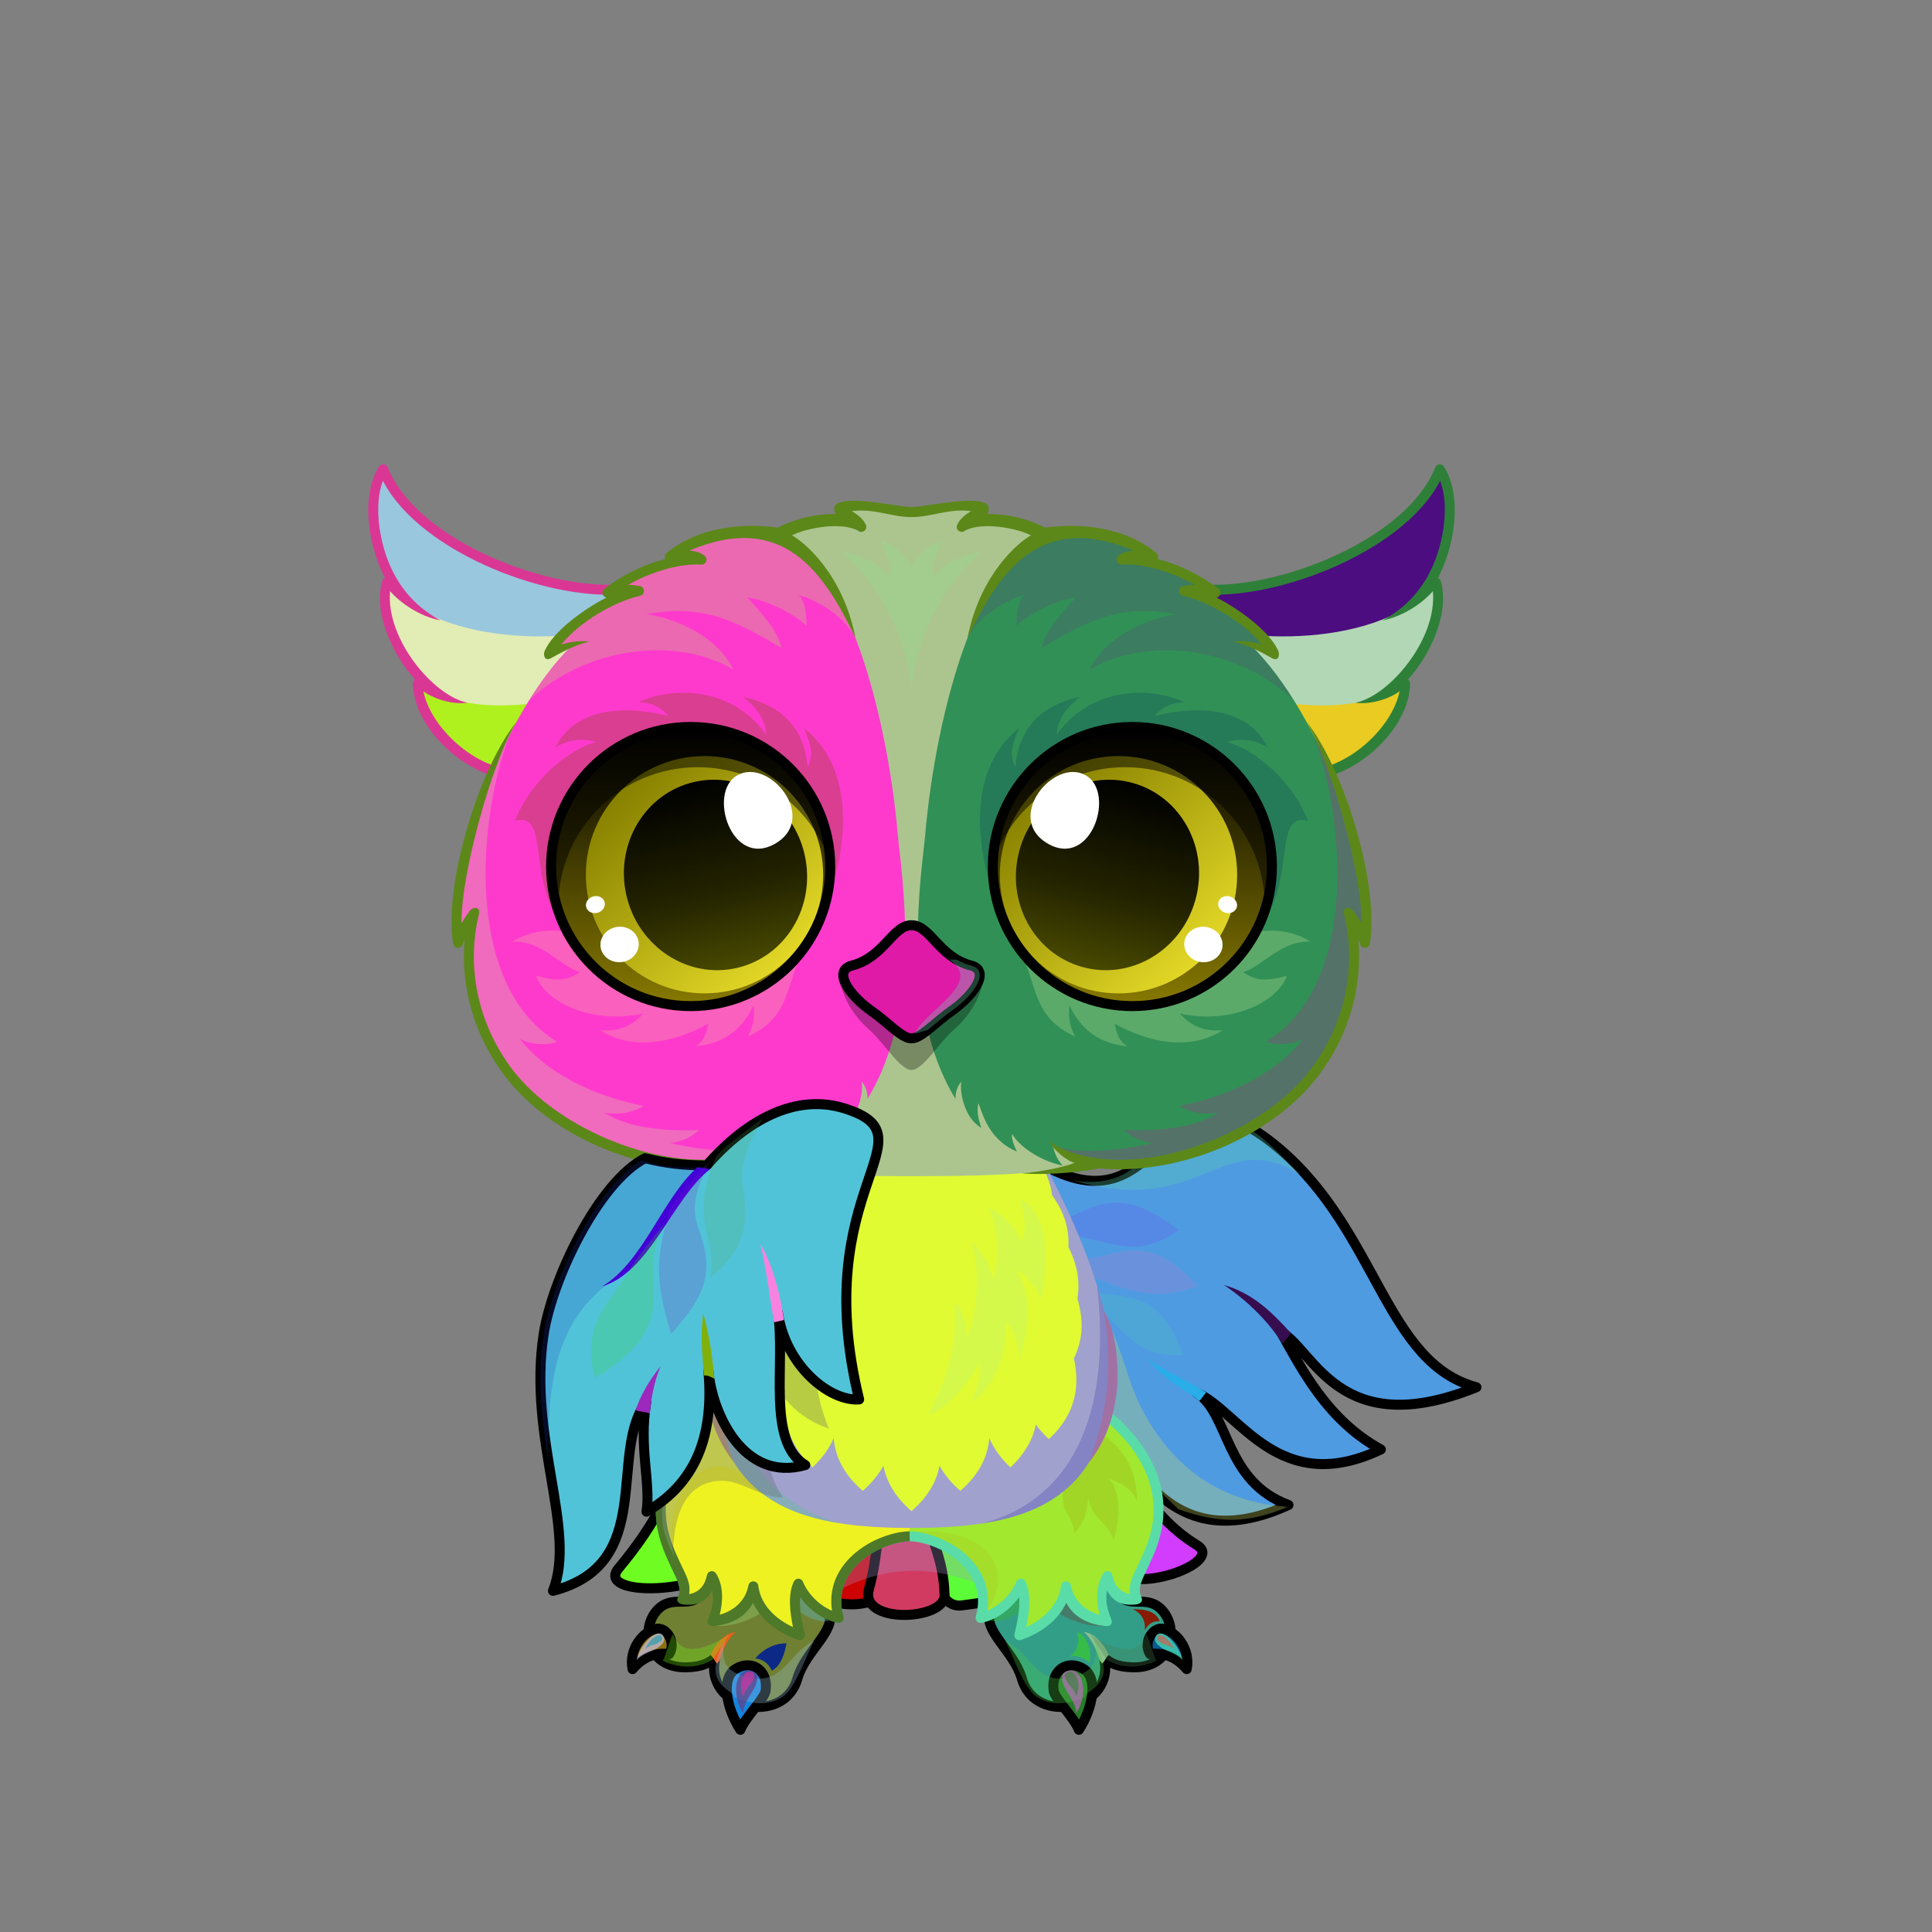 <svg xmlns="http://www.w3.org/2000/svg" xml:space="preserve" width="290mm" height="290mm" version="1.1" style="shape-rendering:geometricPrecision; text-rendering:geometricPrecision; image-rendering:optimizeQuality; fill-rule:evenodd; clip-rule:evenodd" viewBox="0 0 29000 29000" xmlns:xlink="http://www.w3.org/1999/xlink">
 <rect x="0" y="0" width="29000" height="29000" fill="#808080" stroke="none"/>
 <defs>
  <style type="text/css">
   
    .str1 {stroke:black;stroke-width:150}
    .str0 {stroke:black;stroke-width:150;stroke-linecap:round;stroke-linejoin:round}
    .fil9 {fill:none}
    .fil10 {fill:black}
    .fil14 {fill:#FFAC59}
    .fil39 {fill:white}
    .fil16 {fill:black;fill-rule:nonzero}
    .fil0 {fill:black;fill-opacity:0.102}
    .fil11 {fill:black;fill-opacity:0.2}
    .fil18 {fill:#FFCC99;fill-opacity:0.2}
    .fil35 {fill:#FFFFCC;fill-opacity:0.2}
    .fil6 {fill:black;fill-opacity:0.302}
    .fil31 {fill:#663300;fill-opacity:0.302}
    .fil8 {fill:#FFFFCC;fill-opacity:0.302}
    .fil45 {fill:#FFCCCC;fill-opacity:0.4}
    .fil40 {fill:black;fill-opacity:0.502}
    .fil34 {fill:#415A5C;fill-opacity:0.502}
    .fil13 {fill:white;fill-opacity:0.651}
    .fil12 {fill:url(#id0)}
    .fil20 {fill:url(#id1)}
    .fil15 {fill:url(#id2)}
    .fil17 {fill:url(#id3)}
    .fil5 {fill:url(#id4)}
    .fil22 {fill:url(#id5)}
    .fil1 {fill:url(#id6)}
    .fil4 {fill:url(#id7)}
    .fil2 {fill:url(#id8)}
    .fil3 {fill:url(#id9)}
    .fil33 {fill:url(#id10)}
    .fil19 {fill:url(#id11)}
    .fil32 {fill:url(#id12)}
    .fil37 {fill:url(#id13)}
    .fil42 {fill:url(#id14)}
    .fil21 {fill:url(#id15)}
    .fil29 {fill:url(#id16)}
    .fil30 {fill:url(#id17)}
    .fil43 {fill:url(#id18)}
    .fil38 {fill:url(#id19)}
    .fil41 {fill:url(#id20)}
    .fil36 {fill:url(#id21)}
    .fil26 {fill:url(#id22)}
    .fil7 {fill:url(#id23)}
    .fil24 {fill:url(#id24)}
    .fil25 {fill:url(#id25)}
    .fil28 {fill:url(#id26)}
    .fil23 {fill:url(#id27)}
    .fil27 {fill:url(#id28)}
    .fil44 {fill:url(#id29)}
   
  </style>
  <linearGradient id="id0" gradientUnits="userSpaceOnUse" x1="16210.6" y1="25622" x2="16210.6" y2="23255">
   <stop offset="0" style="stop-opacity:1; stop-color:#FF9933"/>
   <stop offset="0.29" style="stop-opacity:1; stop-color:#FB8F38"/>
   <stop offset="1" style="stop-opacity:1; stop-color:#D4680F"/>
  </linearGradient>
  <linearGradient id="id1" gradientUnits="userSpaceOnUse" x1="11785.7" y1="24544.7" x2="11785.7" y2="20839.1">
   <stop offset="0" style="stop-opacity:1; stop-color:#E6C4AC"/>
   <stop offset="0.439" style="stop-opacity:1; stop-color:#BD8C66"/>
   <stop offset="1" style="stop-opacity:1; stop-color:#A67957"/>
  </linearGradient>
  <linearGradient id="id2" gradientUnits="userSpaceOnUse" x1="11785.7" y1="24544.7" x2="11785.7" y2="20839.1">
   <stop offset="0" style="stop-opacity:1; stop-color:#FAFAFA"/>
   <stop offset="0.439" style="stop-opacity:1; stop-color:#FAFAFA"/>
   <stop offset="1" style="stop-opacity:1; stop-color:#CCCCCC"/>
  </linearGradient>
  <linearGradient id="id3" gradientUnits="userSpaceOnUse" xlink:href="#id1" x1="15522" y1="24544.7" x2="15522" y2="20839.1">
  </linearGradient>
  <linearGradient id="id4" gradientUnits="userSpaceOnUse" x1="16374.9" y1="23645.1" x2="17340.7" y2="21606.2">
   <stop offset="0" style="stop-opacity:1; stop-color:#916649"/>
   <stop offset="1" style="stop-opacity:1; stop-color:#452718"/>
  </linearGradient>
  <linearGradient id="id5" gradientUnits="userSpaceOnUse" x1="13681.9" y1="16848.4" x2="13681.9" y2="22683.2">
   <stop offset="0" style="stop-opacity:1; stop-color:#5A3724"/>
   <stop offset="0.149" style="stop-opacity:1; stop-color:#593623"/>
   <stop offset="0.529" style="stop-opacity:1; stop-color:#A77A58"/>
   <stop offset="1" style="stop-opacity:1; stop-color:#D1BB91"/>
  </linearGradient>
  <linearGradient id="id6" gradientUnits="userSpaceOnUse" xlink:href="#id4" x1="14343.5" y1="23977" x2="15035.3" y2="22516.5">
  </linearGradient>
  <linearGradient id="id7" gradientUnits="userSpaceOnUse" xlink:href="#id4" x1="13230.6" y1="24030" x2="13978.6" y2="22450.8">
  </linearGradient>
  <linearGradient id="id8" gradientUnits="userSpaceOnUse" xlink:href="#id4" x1="9800.79" y1="23719.1" x2="10755.7" y2="21703.2">
  </linearGradient>
  <linearGradient id="id9" gradientUnits="userSpaceOnUse" xlink:href="#id4" x1="12440.8" y1="23965.3" x2="13096" y2="22582">
  </linearGradient>
  <linearGradient id="id10" gradientUnits="userSpaceOnUse" x1="13293.4" y1="20858.5" x2="8003.42" y2="19593.5">
   <stop offset="0" style="stop-opacity:1; stop-color:#E6C4AC"/>
   <stop offset="0.631" style="stop-opacity:1; stop-color:#BD8C66"/>
   <stop offset="1" style="stop-opacity:1; stop-color:#705038"/>
  </linearGradient>
  <linearGradient id="id11" gradientUnits="userSpaceOnUse" xlink:href="#id0" x1="11097.1" y1="25622" x2="11097.1" y2="23255">
  </linearGradient>
  <linearGradient id="id12" gradientUnits="userSpaceOnUse" x1="17144.3" y1="17495.7" x2="17144.3" y2="8025.01">
   <stop offset="0" style="stop-opacity:1; stop-color:#AC8B6A"/>
   <stop offset="1" style="stop-opacity:1; stop-color:#F0D7A6"/>
  </linearGradient>
  <linearGradient id="id13" gradientUnits="userSpaceOnUse" x1="9369.76" y1="11844.4" x2="11780.3" y2="14415.6">
   <stop offset="0" style="stop-opacity:1; stop-color:#888100"/>
   <stop offset="1" style="stop-opacity:1; stop-color:#E2D726"/>
  </linearGradient>
  <linearGradient id="id14" gradientUnits="userSpaceOnUse" xlink:href="#id13" x1="15583.6" y1="11844.4" x2="17994.1" y2="14415.6">
  </linearGradient>
  <linearGradient id="id15" gradientUnits="userSpaceOnUse" x1="13681.9" y1="17491.9" x2="13681.9" y2="22934.9">
   <stop offset="0" style="stop-opacity:1; stop-color:#593623"/>
   <stop offset="0.078" style="stop-opacity:1; stop-color:#583727"/>
   <stop offset="0.569" style="stop-opacity:1; stop-color:#9A6F4F"/>
   <stop offset="1" style="stop-opacity:1; stop-color:#BD8C66"/>
  </linearGradient>
  <linearGradient id="id16" gradientUnits="userSpaceOnUse" x1="13681.9" y1="17655.4" x2="13681.9" y2="7592.58">
   <stop offset="0" style="stop-opacity:1; stop-color:#593623"/>
   <stop offset="0.188" style="stop-opacity:1; stop-color:#9A6F4F"/>
   <stop offset="0.4" style="stop-opacity:1; stop-color:#573727"/>
   <stop offset="1" style="stop-opacity:1; stop-color:#BD8C66"/>
  </linearGradient>
  <linearGradient id="id17" gradientUnits="userSpaceOnUse" xlink:href="#id12" x1="10219.5" y1="17495.7" x2="10219.5" y2="8025.01">
  </linearGradient>
  <linearGradient id="id18" gradientUnits="userSpaceOnUse" x1="16953.4" y1="11737.9" x2="16294" y2="14529">
   <stop offset="0" style="stop-opacity:1; stop-color:black"/>
   <stop offset="0.6" style="stop-opacity:1; stop-color:#242400"/>
   <stop offset="1" style="stop-opacity:1; stop-color:#484900"/>
  </linearGradient>
  <linearGradient id="id19" gradientUnits="userSpaceOnUse" xlink:href="#id18" x1="10410.4" y1="11737.9" x2="11069.8" y2="14529">
  </linearGradient>
  <linearGradient id="id20" gradientUnits="userSpaceOnUse" x1="16996.9" y1="15101.5" x2="16996.9" y2="10911.6">
   <stop offset="0" style="stop-opacity:1; stop-color:#887A00"/>
   <stop offset="1" style="stop-opacity:1; stop-color:black"/>
  </linearGradient>
  <linearGradient id="id21" gradientUnits="userSpaceOnUse" xlink:href="#id20" x1="10366.9" y1="15101.5" x2="10366.9" y2="10911.6">
  </linearGradient>
  <linearGradient id="id22" gradientUnits="userSpaceOnUse" x1="21196.8" y1="7670.06" x2="18467.3" y2="8973.58">
   <stop offset="0" style="stop-opacity:1; stop-color:#9D7152"/>
   <stop offset="1" style="stop-opacity:1; stop-color:#4D3124"/>
  </linearGradient>
  <linearGradient id="id23" gradientUnits="userSpaceOnUse" x1="21956.7" y1="20161.5" x2="15698.1" y2="19430.7">
   <stop offset="0" style="stop-opacity:1; stop-color:#E6C4AC"/>
   <stop offset="0.529" style="stop-opacity:1; stop-color:#BD8C66"/>
   <stop offset="1" style="stop-opacity:1; stop-color:#593625"/>
  </linearGradient>
  <linearGradient id="id24" gradientUnits="userSpaceOnUse" xlink:href="#id22" x1="6845.58" y1="8974.97" x2="8527.88" y2="10451.9">
  </linearGradient>
  <linearGradient id="id25" gradientUnits="userSpaceOnUse" x1="6922.36" y1="10536.1" x2="8353.48" y2="11350.8">
   <stop offset="0" style="stop-opacity:1; stop-color:#946C50"/>
   <stop offset="0.361" style="stop-opacity:1; stop-color:#714F3A"/>
   <stop offset="1" style="stop-opacity:1; stop-color:#4D3124"/>
  </linearGradient>
  <linearGradient id="id26" gradientUnits="userSpaceOnUse" xlink:href="#id25" x1="20441.5" y1="10536.1" x2="19010.4" y2="11350.8">
  </linearGradient>
  <linearGradient id="id27" gradientUnits="userSpaceOnUse" xlink:href="#id22" x1="6167.06" y1="7670.06" x2="8896.5" y2="8973.58">
  </linearGradient>
  <linearGradient id="id28" gradientUnits="userSpaceOnUse" xlink:href="#id22" x1="20518.3" y1="8974.97" x2="18836" y2="10451.9">
  </linearGradient>
  <linearGradient id="id29" gradientUnits="userSpaceOnUse" x1="13681.9" y1="13887.8" x2="13681.9" y2="15586.8">
   <stop offset="0" style="stop-opacity:1; stop-color:#FFCCCC"/>
   <stop offset="1" style="stop-opacity:1; stop-color:#453F2C"/>
  </linearGradient>
 </defs>
 <g id="Tail">
 <animateTransform type="translate" values="0;0 50;0;0 50;0;0 50;0;0 50;0" dur="10" repeatCount="indefinite" additive="sum" attributeName="transform"/>
  <path class="fil1 str0" d="M14048 22751c-87,459 -67,1413 396,1346 491,-71 816,-64 908,-548 91,-485 -137,-934 -592,-1126 -241,-102 -664,71 -712,328z" style="fill:#5dfc38"/>
  <path class="fil2 str0" d="M10807 21587c-960,174 -292,478 -1522,1955 -356,427 1296,412 1782,-145 400,-460 339,-1918 -260,-1810z" style="fill:#6efc23"/>
  <path class="fil3 str0" d="M12600 22547c-316,313 -605,864 -418,1267 163,352 1070,368 1118,-16 102,-811 195,-675 1,-1092 -100,-218 -531,-327 -701,-159z" style="fill:#cd0203"/>
  <path class="fil4 str0" d="M13261 22556c-96,489 -97,863 -218,1296 -149,533 1142,472 1135,94 -10,-552 -227,-892 -344,-1374 -104,-430 -488,-450 -573,-16z" style="fill:#d23b61"/>
  <path class="fil5 str0" d="M15676 21932c268,695 500,1362 1157,1713 405,216 1526,-213 1134,-452 -775,-474 -933,-1182 -1759,-1623 -190,-101 -609,162 -532,362z" style="fill:#d13cfd"/>
  <path class="fil6" d="M12013 23156c122,244 307,551 429,795 884,-518 1704,-471 2588,-13 -118,-450 -236,-900 -353,-1350 -762,-30 -1524,-59 -2286,-89 -126,219 -252,438 -378,657z" style="fill:#a697ca"/>
 </g>
 <g id="RightHand">
 <animateTransform type="translate" values="0;0 200;0;0 200;0;0 200;0;0 200;0" dur="10" repeatCount="indefinite" additive="sum" attributeName="transform"/>
  <path class="fil7" d="M15493 17387c2068,1315 1829,-1741 3707,-148 1484,1259 1589,3216 2962,3584 -2072,838 -2443,-575 -2938,-833 318,565 697,1324 1503,1767 -1540,733 -2130,-582 -2766,-851 494,304 416,1331 1380,1684 -1602,737 -2200,-456 -2488,-811 -511,-631 -736,-733 -1177,-494 -50,-574 -133,-3323 -183,-3898z" style="fill:#9e512f"/>
  <path class="fil8" d="M20220 18475c623,1017 960,2046 1884,2331 -1,13 -1,21 -1,21 -1722,86 -1881,-1312 -2897,-1938 321,19 666,133 829,244 -188,-479 -573,-916 -1146,-1088 766,-65 956,66 1203,318l128 112z" style="fill:#3c1828"/>
  <path class="fil8" d="M20734 21751c-1446,14 -1708,-1649 -2689,-1813 700,27 1000,342 1156,580 -1,-286 -133,-507 -364,-864 715,490 853,1637 1897,2097z" style="fill:#a20c4f"/>
  <path class="fil9 str0" d="M15493 17387c2068,1315 1829,-1741 3707,-148 1484,1259 1589,3216 2962,3584 -2072,838 -2443,-575 -2938,-833 318,565 697,1324 1503,1767 -1540,733 -2130,-582 -2766,-851 494,304 416,1331 1380,1684 -1602,737 -2200,-456 -2488,-811 -511,-631 -736,-733 -1177,-494 -50,-574 -133,-3323 -183,-3898z" style="fill:#4e9be2"/>
  <path class="fil6" d="M19332 22618c-1234,-82 -1857,-823 -2201,-1485 -264,-509 -353,-1264 -716,-1564 -94,536 -188,1072 -283,1608 333,316 666,631 999,946 192,189 366,342 557,531 630,221 1038,214 1644,-36z" style="fill:#d0e066"/>
  <path class="fil6" d="M16106 17718c1930,576 2236,-829 3416,-83 -192,-179 -489,-519 -748,-676 -524,307 -1048,437 -1689,495 -192,228 -557,339 -979,264z" style="fill:#5dd2aa"/>
  <path class="fil10" d="M18373 19289c370,246 687,576 874,877 35,-37 100,-115 134,-151 -283,-313 -573,-602 -1008,-726z" style="fill:#360e50"/>
  <path class="fil10" d="M17217 20379c250,351 566,465 785,651 32,-32 71,-95 103,-128 -286,-191 -702,-352 -888,-523z" style="fill:#29aee9"/>
  <path class="fil11" d="M16572 19711c431,407 556,655 1192,628 -233,-597 -471,-838 -989,-894 -312,-34 -409,-60 -703,-256 176,191 401,452 500,522z" style="fill:#50d2ab"/>
  <path class="fil11" d="M16549 19224c686,281 1010,216 1430,85 -471,-512 -776,-623 -1313,-486 -380,97 -504,113 -936,17 292,144 671,347 819,384z" style="fill:#df6fc3"/>
  <path class="fil11" d="M16192 18559c648,139 910,302 1502,-92 -569,-436 -936,-527 -1463,-279 -318,149 -426,180 -820,164 279,80 645,198 781,207z" style="fill:#7843f0"/>
 </g>
 <g id="RightFoot">
  <path class="fil12 str0" d="M16788 23918c156,249 430,-5 663,260 246,279 139,868 -455,849 -227,-8 -327,-62 -425,-145 182,769 -1023,1042 -1232,317 -119,-416 -585,-717 -476,-1006 200,-529 296,-766 266,-931l1837 -7c-210,275 -301,469 -178,663z" style="fill:#339e88"/>
  <path class="fil10 str0" d="M16266 25052c225,141 137,592 -72,913 -81,-203 -379,-480 -380,-602 -36,-306 223,-455 452,-311z" style="fill:#277c29"/>
  <path class="fil10 str0" d="M17441 24446c206,30 433,302 372,608 -138,-165 -329,-258 -549,-225 -103,-157 18,-391 177,-383z" style="fill:#0a5a8f"/>
  <path class="fil10" d="M16266 24498c169,16 314,192 377,345 -46,30 -57,100 -103,130 -5,-25 -33,-37 -39,-62 -28,-115 -117,-329 -235,-413z" style="fill:#8cc18d"/>
  <path class="fil6" d="M15085 24626c441,215 460,747 1122,510 224,-80 289,-246 214,-516 76,77 143,347 147,407 18,306 -313,385 -281,446 -259,113 -524,142 -745,-17 -184,-133 -382,-717 -457,-830z" style="fill:#4ecc46"/>
  <path class="fil13" d="M16047 25076c200,-37 305,329 109,637 -14,-173 -146,-303 -187,-408 -48,-123 -42,-207 78,-229z" style="fill:#c469c9"/>
  <path class="fil13" d="M17353 24554c68,-117 317,72 401,364 -102,-106 -233,-129 -309,-178 -89,-59 -133,-116 -92,-186z" style="fill:#51f1bc"/>
  <path class="fil13" d="M16036 25096c112,-31 203,177 118,367 -23,-101 -110,-170 -142,-229 -39,-70 -42,-120 24,-138z" style="fill:#3c7f3f"/>
  <path class="fil13" d="M17373 24567c32,-69 182,23 246,182 -64,-54 -138,-59 -184,-83 -53,-28 -81,-57 -62,-99z" style="fill:#dc5a49"/>
  <path class="fil6" d="M16368 24542c311,190 704,363 839,-14 51,95 101,308 152,403 -259,113 -509,119 -745,-17 -75,-113 -171,-259 -246,-372z" style="fill:#477e52"/>
  <path class="fil6" d="M16659 24381c-174,95 -796,-59 -964,-369 95,-137 189,-274 284,-410 168,-200 753,-81 647,59 -80,107 -56,583 33,720z" style="fill:#6d3023"/>
  <path class="fil6" d="M15384 24108c-106,135 -333,250 -510,225 20,-85 59,-472 79,-557 183,-96 242,-331 349,-524 -1,188 84,668 82,856z" style="fill:#33bf10"/>
  <path class="fil14" d="M17182 24472c54,-95 126,-147 226,-136 -57,-144 -200,-183 -408,-181 126,50 203,168 182,317z" style="fill:#871b04"/>
  <path class="fil14" d="M16057 24869c87,-33 228,9 293,98 58,-190 -49,-423 -183,-473 32,111 42,254 -110,375z" style="fill:#37bc4a"/>
 </g>
 <g id="RightLeg">
  <path class="fil15" d="M13654 20839c-701,0 -2324,-14 -2710,226 -329,204 -1158,865 -1009,1823 85,543 451,814 313,1130 237,25 386,-110 437,-360 110,182 134,468 42,707 277,-23 515,-211 581,-553 46,355 339,610 699,733 -60,-247 -121,-576 -23,-774 107,268 383,476 605,515 -223,-793 625,-1219 1065,-1226l0 -2221z" style="fill:#1b8577"/>
  <path class="fil16" d="M12023 20796c99,-6 107,143 9,149 -250,15 -842,55 -1048,183 -195,121 -571,407 -800,821 -144,261 -230,573 -175,927 35,225 122,412 197,575 90,193 166,309 138,478 159,-30 238,-139 268,-285 8,-41 47,-67 88,-59 22,5 39,18 50,36 112,187 103,407 54,617 225,-65 387,-216 430,-440 8,-41 47,-67 88,-60 34,7 58,35 60,68 40,292 264,499 521,617 -43,-208 -82,-491 14,-685 18,-37 63,-52 100,-34 17,9 30,23 36,40 76,186 251,356 436,434 -7,-45 -11,-88 -11,-131 -10,-519 433,-887 897,-1018 88,-25 187,-43 279,-44l0 149c-70,2 -151,15 -238,39 -397,112 -797,424 -789,872 1,68 12,141 33,218 17,53 -28,106 -84,96 -219,-38 -439,-206 -566,-387 -14,178 27,380 69,551 17,58 -38,112 -96,93 -282,-96 -552,-281 -681,-557 -113,221 -349,331 -599,349 -36,3 -108,-17 -75,-102 55,-144 96,-282 61,-434 -91,176 -230,234 -433,211 -45,-5 -114,-32 -82,-106 65,-148 -11,-263 -104,-463 -79,-171 -170,-368 -209,-615 -60,-391 34,-735 193,-1022 245,-443 644,-748 850,-876 239,-148 834,-188 1119,-205z" style="fill:#30b69a"/>
  <path class="fil11" d="M10130 23389c-67,-149 -172,-371 -184,-528 -72,-922 475,-1340 804,-1641 190,187 535,652 393,908 -606,-446 -1274,439 -1013,1261z" style="fill:#8173e0"/>
  <path class="fil17" d="M13654 20839c701,0 2323,-14 2710,226 329,204 1157,865 1008,1823 -84,543 -451,814 -313,1130 -236,25 -386,-110 -436,-360 -110,182 -134,468 -42,707 -277,-23 -515,-211 -581,-553 -47,355 -339,610 -699,733 60,-247 121,-576 23,-774 -108,268 -384,476 -605,515 223,-793 -626,-1219 -1065,-1226l0 -2221z" style="fill:#a2e82f"/>
  <path class="fil11" d="M14732 24283c-4,1 -9,2 -13,3 220,-782 -603,-1207 -1047,-1226 -9,-25 -15,-43 -18,-51l0 -4c236,-48 1028,-49 1265,436 160,328 -18,673 -187,842z" style="fill:#acb417"/>
  <path class="fil16" d="M15284 20796c-98,-6 -107,143 -8,149 250,15 841,55 1048,183 195,121 570,407 799,821 145,261 231,573 176,927 -35,225 -122,412 -198,575 -89,193 -165,309 -137,478 -160,-30 -238,-139 -268,-285 -8,-41 -47,-67 -88,-59 -22,5 -40,18 -50,36 -112,187 -103,407 -55,617 -224,-65 -386,-216 -429,-440 -8,-41 -47,-67 -88,-60 -34,7 -58,35 -61,68 -40,292 -264,499 -520,617 43,-208 82,-491 -14,-685 -18,-37 -63,-52 -100,-34 -18,9 -30,23 -37,40 -75,186 -250,356 -435,434 7,-45 10,-88 11,-131 9,-519 -433,-887 -898,-1018 -88,-25 -187,-43 -278,-44l0 149c69,2 151,15 238,39 396,112 797,424 789,872 -1,68 -12,141 -34,218 -16,53 29,106 84,96 220,-38 439,-206 567,-387 14,178 -27,380 -69,551 -17,58 37,112 96,93 282,-96 552,-281 680,-557 114,221 349,331 599,349 37,3 109,-17 76,-102 -56,-144 -96,-282 -62,-434 92,176 231,234 434,211 44,-5 114,-32 81,-106 -64,-148 11,-263 104,-463 80,-171 171,-368 209,-615 61,-391 -33,-735 -192,-1022 -245,-443 -644,-748 -851,-876 -238,-148 -833,-188 -1119,-205z" style="fill:#5adca8"/>
  <path class="fil18" d="M17067 22532c-86,-207 -275,-283 -436,-344 212,179 179,656 82,930 -84,-283 -309,-298 -378,-617 -29,116 -2,299 -213,516 5,-254 -253,-347 -146,-702 257,-307 318,-472 576,-779 327,220 508,522 515,996z" style="fill:#a49002"/>
 </g>
 <g id="LeftFoot">
  <path class="fil19 str0" d="M10520 23918c-156,249 -430,-5 -663,260 -246,279 -140,868 455,849 227,-8 326,-62 425,-145 -182,769 1022,1042 1231,317 120,-416 585,-717 477,-1006 -200,-529 -296,-766 -266,-931l-1837 -7c210,275 300,469 178,663z" style="fill:#708033"/>
  <path class="fil10 str0" d="M11041 25052c-225,141 -136,592 72,913 82,-203 380,-480 381,-602 35,-306 -223,-455 -453,-311z" style="fill:#1384de"/>
  <path class="fil10 str0" d="M9866 24446c-206,30 -432,302 -371,608 138,-165 329,-258 549,-225 103,-157 -18,-391 -178,-383z" style="fill:#8a730f"/>
  <path class="fil10" d="M11042 24498c-170,16 -314,192 -377,345 46,30 57,100 103,130 4,-25 32,-37 38,-62 29,-115 117,-329 236,-413z" style="fill:#ed5e1e"/>
  <path class="fil6" d="M12223 24626c-441,215 -460,747 -1122,510 -224,-80 -290,-246 -214,-516 -76,77 -143,347 -147,407 -19,306 313,385 280,446 260,113 524,142 746,-17 184,-133 382,-717 457,-830z" style="fill:#9dc5e0"/>
  <path class="fil13" d="M11261 25076c-201,-37 -306,329 -109,637 13,-173 146,-303 187,-408 48,-123 41,-207 -78,-229z" style="fill:#6b377b"/>
  <path class="fil13" d="M9955 24554c-69,-117 -317,72 -401,364 102,-106 232,-129 308,-178 90,-59 133,-116 93,-186z" style="fill:#d0c6f9"/>
  <path class="fil13" d="M11272 25096c-112,-31 -203,177 -118,367 23,-101 110,-170 142,-229 38,-70 42,-120 -24,-138z" style="fill:#d931a0"/>
  <path class="fil13" d="M9934 24567c-31,-69 -182,23 -245,182 63,-54 138,-59 183,-83 54,-28 81,-57 62,-99z" style="fill:#1f9db0"/>
  <path class="fil6" d="M10939 24542c-311,190 -704,363 -838,-14 -51,95 -102,308 -152,403 259,113 509,119 745,-17 75,-113 170,-259 245,-372z" style="fill:#71fa11"/>
  <path class="fil6" d="M10649 24381c173,95 796,-59 964,-369 -95,-137 -190,-274 -285,-410 -167,-200 -752,-81 -647,59 81,107 57,583 -32,720z" style="fill:#9ce780"/>
  <path class="fil6" d="M11924 24108c106,135 333,250 510,225 -20,-85 -59,-472 -79,-557 -183,-96 -243,-331 -349,-524 1,188 -84,668 -82,856z" style="fill:#59ccf7"/>
  <path class="fil14" d="M11335 24896c93,-5 214,78 248,183 151,-75 201,-292 223,-412 -149,-3 -333,64 -471,229z" style="fill:#0c2987"/>
 </g>
 <g id="LeftLeg">
  <path class="fil20" d="M13654 20839c-701,0 -2324,-14 -2710,226 -329,204 -1158,865 -1009,1823 85,543 451,814 313,1130 237,25 386,-110 437,-360 110,182 134,468 42,707 277,-23 515,-211 581,-553 46,355 339,610 699,733 -60,-247 -121,-576 -23,-774 107,268 383,476 605,515 -223,-793 625,-1219 1065,-1226l0 -2221z" style="fill:#eef221"/>
  <path class="fil16" d="M12023 20796c99,-6 107,143 9,149 -250,15 -842,55 -1048,183 -195,121 -571,407 -800,821 -144,261 -230,573 -175,927 35,225 122,412 197,575 90,193 166,309 138,478 159,-30 238,-139 268,-285 8,-41 47,-67 88,-59 22,5 39,18 50,36 112,187 103,407 54,617 225,-65 387,-216 430,-440 8,-41 47,-67 88,-60 34,7 58,35 60,68 40,292 264,499 521,617 -43,-208 -82,-491 14,-685 18,-37 63,-52 100,-34 17,9 30,23 36,40 76,186 251,356 436,434 -7,-45 -11,-88 -11,-131 -10,-519 433,-887 897,-1018 88,-25 187,-43 279,-44l0 149c-70,2 -151,15 -238,39 -397,112 -797,424 -789,872 1,68 12,141 33,218 17,53 -28,106 -84,96 -219,-38 -439,-206 -566,-387 -14,178 27,380 69,551 17,58 -38,112 -96,93 -282,-96 -552,-281 -681,-557 -113,221 -349,331 -599,349 -36,3 -108,-17 -75,-102 55,-144 96,-282 61,-434 -91,176 -230,234 -433,211 -45,-5 -114,-32 -82,-106 65,-148 -11,-263 -104,-463 -79,-171 -170,-368 -209,-615 -60,-391 34,-735 193,-1022 245,-443 644,-748 850,-876 239,-148 834,-188 1119,-205z" style="fill:#4d7929"/>
  <path class="fil11" d="M10130 23389c-67,-149 -172,-371 -184,-528 -72,-922 475,-1340 804,-1641 190,187 535,652 393,908 -606,-446 -1274,439 -1013,1261z" style="fill:#d7fbc9"/>
 </g>
 <g id="Body">
 <animateTransform type="translate" values="0;0 200;0;0 200;0;0 200;0;0 200;0" dur="10" repeatCount="indefinite" additive="sum" attributeName="transform"/>
  <path class="fil21" d="M13682 22935c-1548,0 -2752,-291 -2993,-1956 -146,-1010 387,-2357 984,-3487 334,54 1089,70 2009,70 920,0 1675,-16 2008,-70 598,1130 1131,2477 985,3487 -242,1665 -1445,1956 -2993,1956z" style="fill:#a1a1cd"/>
  <path class="fil11" d="M12620 22867c-1015,-156 -1748,-629 -1931,-1888 -72,-498 21,-1078 206,-1674 -224,2001 425,3224 1725,3562z" style="fill:#1bdd68"/>
  <path class="fil11" d="M14743 22867c1016,-156 1749,-629 1932,-1888 72,-498 -21,-1078 -206,-1674 224,2001 -425,3224 -1726,3562z" style="fill:#0f0b9b"/>
  <path class="fil16" d="M11012 21944c-250,-321 -348,-641 -397,-954 -59,-377 -28,-1005 180,-1327 -79,420 -89,912 -32,1305 50,341 104,572 249,976z" style="fill:#b99879"/>
  <path class="fil16" d="M16352 21944c250,-321 347,-641 397,-954 59,-377 24,-998 -184,-1320 78,421 93,905 36,1298 -50,341 -104,572 -249,976z" style="fill:#a171a3"/>
  <path class="fil22" d="M11244 20389c-84,392 -49,819 376,1213 77,-72 142,-145 195,-218 46,216 160,434 381,642 152,-143 254,-290 317,-439 23,265 142,535 436,791 142,-123 243,-250 312,-378 43,230 166,462 421,683 254,-221 378,-453 421,-683 69,128 170,255 312,378 294,-256 413,-526 435,-791 64,149 165,296 317,439 222,-208 336,-426 382,-642 53,73 117,146 195,218 425,-394 460,-821 376,-1213 154,-313 135,-618 52,-899 49,-287 -21,-544 -135,-772 18,-311 -91,-564 -245,-778 -34,-267 -159,-477 -316,-652 -128,-586 -3460,-586 -3588,0 -158,175 -282,385 -316,652 -154,214 -263,467 -245,778 -115,228 -184,485 -135,772 -83,281 -102,586 52,899z" style="fill:#e0fb32"/>
 </g>
 <g id="Ears">
 <animateTransform type="translate" values="0;0 200;0;0 200;0;0 200;0;0 200;0" dur="10" repeatCount="indefinite" additive="sum" attributeName="transform"/>
  <path class="fil23" d="M9461 8831c-944,136 -3193,-493 -3709,-1786 -366,565 -19,1850 593,2148 919,447 1687,484 2384,308 81,-181 651,-489 732,-670z" style="fill:#99c7de"/>
  <path class="fil24" d="M9595 9289c-799,385 -2968,458 -3787,-544 -166,603 395,1623 1136,1852 965,299 2007,-265 2575,-615 21,-184 55,-510 76,-693z" style="fill:#e2ecb5"/>
  <path class="fil25" d="M8890 10357c-867,280 -1945,372 -2617,-99 4,626 816,1427 1556,1367 408,-32 809,-209 1173,-410l-112 -858z" style="fill:#aff11e"/>
  <path class="fil16" d="M9451 8757c41,-6 79,22 84,63 6,41 -22,79 -63,85 -1147,165 -3164,-596 -3724,-1688 -86,223 -90,520 -33,817 69,353 257,936 897,1279 -325,-64 -612,-272 -757,-440 -66,725 658,1576 1162,1675 -269,37 -561,-90 -662,-173 116,572 814,1183 1402,1179 20,0 42,-1 66,-3 42,-3 78,27 81,69 3,41 -28,77 -69,80 -24,2 -49,3 -78,3 -684,5 -1501,-697 -1556,-1383 -3,-42 -11,-92 27,-121 -326,-361 -624,-979 -494,-1467 4,-25 21,-46 44,-56 -96,-188 -168,-400 -210,-614 -76,-392 -49,-792 119,-1054 8,-14 21,-26 37,-33 38,-15 82,4 97,42 450,1127 2518,1900 3630,1740z" style="fill:#da3794"/>
  <path class="fil26" d="M17903 8831c944,136 3193,-493 3709,-1786 366,565 19,1850 -593,2148 -920,447 -1687,484 -2384,308 -81,-181 -651,-489 -732,-670z" style="fill:#4c0d80"/>
  <path class="fil27" d="M17769 9289c799,385 2968,458 3787,-544 166,603 -395,1623 -1136,1852 -965,299 -2007,-265 -2575,-615 -21,-184 -55,-510 -76,-693z" style="fill:#b2d7b5"/>
  <path class="fil28" d="M18473 10357c868,280 1945,372 2617,-99 -4,626 -815,1427 -1555,1367 -408,-32 -809,-209 -1174,-410l112 -858z" style="fill:#e9cb22"/>
  <path class="fil16" d="M17913 8757c-41,-6 -79,22 -85,63 -5,41 23,79 64,85 1147,165 3164,-596 3724,-1688 86,223 90,520 33,817 -69,353 -258,936 -897,1279 325,-64 612,-272 756,-440 67,725 -657,1576 -1162,1675 270,37 562,-90 663,-173 -117,572 -814,1183 -1402,1179 -20,0 -42,-1 -66,-3 -42,-3 -78,27 -81,69 -3,41 28,77 69,80 23,2 49,3 77,3 685,5 1502,-697 1557,-1383 3,-42 11,-92 -27,-121 325,-361 624,-979 494,-1467 -4,-25 -21,-46 -44,-56 96,-188 168,-400 210,-614 76,-392 49,-792 -119,-1054 -8,-14 -21,-26 -37,-33 -39,-15 -82,4 -97,42 -450,1127 -2518,1900 -3630,1740z" style="fill:#2e8039"/>
 </g>
 <g id="Head">
 <animateTransform type="translate" values="0;0 200;0;0 200;0;0 200;0;0 200;0" dur="10" repeatCount="indefinite" additive="sum" attributeName="transform"/>
  <path class="fil29" d="M11484 8006c-2674,994 -4193,4094 -3424,6847 737,2637 2848,2802 5622,2802 2774,0 4885,-165 5622,-2802 769,-2753 -751,-5853 -3424,-6847 -528,-196 -1161,-288 -1445,-97 46,-112 196,-235 320,-266 -319,-135 -803,44 -1073,44 -270,0 -754,-179 -1073,-44 124,31 274,154 319,266 -283,-191 -916,-99 -1444,97z" style="fill:#acc58f"/>
  <path class="fil30" d="M13020 16496c8,-117 -42,-212 -86,-259 28,148 -43,548 -302,693 45,-117 76,-268 46,-371 -60,137 -146,549 -579,726 50,-95 87,-214 74,-263 -137,226 -472,414 -759,474 87,-103 123,-191 149,-308 -154,189 -568,320 -1130,279 -2583,-187 -3711,-2118 -3319,-3754 -132,172 -199,329 -239,441 -174,-1111 667,-3450 1710,-4465 -76,-11 -228,53 -344,121 107,-270 722,-794 1350,-940 -110,-21 -257,-29 -473,26 606,-458 1207,-509 1412,-496 -89,-72 -270,-81 -477,-41 398,-338 1055,-361 1235,-318 528,19 575,77 817,233 251,325 537,780 736,1299 359,939 559,2078 636,2960 50,566 392,2588 -457,3963z" style="fill:#fe3acd"/>
  <path class="fil6" d="M11563 17188c-154,189 -568,320 -1130,279 -2583,-187 -3711,-2118 -3319,-3754 -132,172 -199,329 -239,441 -117,-744 222,-2039 773,-3119 -455,1192 -710,3728 710,4601 -118,56 -391,53 -558,-44 383,486 1021,836 1861,1011 -162,83 -303,140 -587,99 346,227 889,281 1421,260 -153,124 -217,154 -430,198 260,63 1092,211 1498,28z" style="fill:#d1da9b"/>
  <path class="fil8" d="M7955 10500c199,-317 413,-597 630,-811 -76,-11 -228,53 -344,121 107,-270 722,-794 1350,-940 -110,-21 -257,-29 -473,26 606,-458 1207,-509 1412,-496 -89,-72 -270,-81 -477,-41 398,-338 1091,-397 1271,-354 133,-10 911,275 1199,804 115,232 221,490 318,764 -195,-371 -663,-598 -857,-642 107,80 126,361 120,463 -167,-176 -607,-395 -889,-425 230,246 463,512 515,758 -730,-441 -1208,-657 -2028,-509 472,71 1061,341 1305,831 -868,-509 -2204,-336 -3052,451z" style="fill:#c0d96d"/>
  <path class="fil31" d="M12285 13851c407,-856 649,-2243 -217,-2921 95,223 156,404 53,584 -24,-372 -209,-898 -972,-1053 201,147 346,345 356,573 -490,-703 -1369,-749 -1923,-492 228,-4 375,110 452,206 -878,-218 -1468,-5 -1698,472 210,-140 461,-131 613,-84 -418,113 -982,580 -1220,1185 559,-159 139,1013 791,1639 1249,26 2516,-135 3765,-109z" style="fill:#874b07"/>
  <path class="fil8" d="M12143 14117c-378,570 -207,1123 -920,1442 79,-134 111,-300 88,-468 -150,314 -394,569 -869,614 138,-87 163,-208 189,-338 -549,301 -1149,401 -1624,95 311,40 528,-108 646,-248 -758,166 -1459,-161 -1607,-568 324,90 459,75 663,-54 -279,-70 -578,-484 -1018,-457 1098,-680 2324,1029 4452,-18z" style="fill:#f4b99b"/>
  <path class="fil32" d="M14343 16496c-7,-117 43,-212 87,-259 -28,148 42,548 301,693 -44,-117 -75,-268 -45,-371 60,137 145,549 579,726 -50,-95 -87,-214 -74,-263 137,226 472,414 759,474 -87,-103 -123,-191 -149,-308 153,189 568,320 1130,279 2583,-187 3711,-2118 3318,-3754 133,172 200,329 240,441 174,-1111 -667,-3450 -1710,-4465 76,-11 228,53 344,121 -107,-270 -722,-794 -1350,-940 110,-21 257,-29 473,26 -606,-458 -1207,-509 -1412,-496 89,-72 270,-81 477,-41 -398,-338 -1055,-361 -1236,-318 -528,19 -575,77 -816,233 -251,325 -537,780 -736,1299 -359,939 -559,2078 -636,2960 -50,566 -392,2588 456,3963z" style="fill:#319056"/>
  <path class="fil6" d="M15801 17188c153,189 568,320 1130,279 2583,-187 3711,-2118 3318,-3754 133,172 200,329 240,441 117,-744 -223,-2039 -773,-3119 455,1192 710,3728 -710,4601 118,56 391,53 557,-44 -382,486 -1020,836 -1860,1011 162,83 303,140 587,99 -346,227 -889,281 -1422,260 154,124 218,154 431,198 -260,63 -1092,211 -1498,28z" style="fill:#ab2d92"/>
  <path class="fil8" d="M19409 10500c-199,-317 -413,-597 -630,-811 76,-11 228,53 344,121 -107,-270 -722,-794 -1350,-940 110,-21 257,-29 473,26 -606,-458 -1207,-509 -1412,-496 89,-72 270,-81 477,-41 -398,-338 -1091,-397 -1272,-354 -132,-10 -911,275 -1198,804 -115,232 -221,490 -318,764 195,-371 663,-598 857,-642 -107,80 -126,361 -120,463 167,-176 607,-395 889,-425 -230,246 -463,512 -515,758 729,-441 1208,-657 2028,-509 -473,71 -1061,341 -1305,831 868,-509 2204,-336 3052,451z" style="fill:#574e78"/>
  <path class="fil31" d="M15079 13851c-407,-856 -649,-2243 217,-2921 -95,223 -157,404 -53,584 24,-372 209,-898 971,-1053 -200,147 -345,345 -355,573 490,-703 1369,-749 1923,-492 -228,-4 -375,110 -452,206 878,-218 1468,-5 1698,472 -210,-140 -461,-131 -613,-84 418,113 982,580 1219,1185 -558,-159 -139,1013 -790,1639 -1249,26 -2516,-135 -3765,-109z" style="fill:#0b475d"/>
  <path class="fil16" d="M15754 17130c39,115 261,298 376,325 -134,54 -456,129 -787,157 427,37 997,-38 1157,-74 1177,108 2585,-456 3298,-1402 440,-583 657,-1306 591,-2034 11,27 21,53 29,77 27,76 139,60 146,-19 139,-909 -398,-2638 -955,-3328 364,587 837,2278 828,3028 -35,-61 -77,-126 -128,-192 -36,-50 -165,-76 -132,63 194,807 1,1653 -498,2315 -695,921 -2303,1578 -3437,1298 -193,-47 -377,-120 -488,-214zm-4144 0c-39,115 -261,298 -376,325 134,54 456,129 787,157 -427,37 -998,-38 -1158,-74 -1176,108 -2584,-456 -3297,-1402 -440,-583 -657,-1306 -591,-2034 -11,27 -21,53 -29,77 -27,76 -139,60 -146,-19 -139,-909 398,-2638 955,-3328 -364,587 -837,2278 -828,3028 35,-61 77,-126 128,-192 36,-50 165,-76 132,63 -194,807 -1,1653 498,2315 695,921 2303,1578 3437,1298 193,-47 377,-120 488,-214zm934 -9416c-194,-373 914,-102 1138,-102 224,0 1332,-271 1138,102 276,-1 579,59 870,206 672,-94 1291,62 1667,380 27,22 36,60 21,91 329,85 639,239 910,443 55,37 37,123 -28,136 305,151 811,506 932,813 16,46 2,156 -107,92 -89,-52 -402,-222 -570,-241 159,-32 362,22 425,40 -280,-340 -780,-637 -1184,-731 -80,-18 -75,-134 5,-147 50,-9 107,-16 173,-17 -305,-175 -745,-326 -1095,-304 -75,5 -109,-92 -49,-136 62,-48 148,-69 225,-76 -1406,-589 -2011,314 -2492,1310 189,-954 762,-1431 952,-1537 -190,-101 -725,-214 -991,-70 -59,50 -147,-12 -118,-85 35,-87 131,-164 212,-208 -324,-47 -599,89 -896,89 -297,0 -572,-136 -896,-89 81,44 177,121 212,208 29,73 -59,135 -118,85 -266,-144 -801,-31 -991,70 190,106 763,583 952,1537 -481,-996 -1087,-1899 -2492,-1310 77,7 163,28 225,76 60,44 26,141 -49,136 -350,-22 -791,129 -1096,304 67,1 124,8 174,17 80,13 85,129 5,147 -404,94 -904,391 -1184,731 63,-18 266,-72 425,-40 -168,19 -481,189 -570,241 -109,64 -123,-46 -108,-92 122,-307 628,-662 933,-813 -65,-13 -83,-99 -28,-136 271,-204 581,-358 910,-443 -15,-31 -6,-69 21,-91 376,-318 995,-474 1667,-380 291,-147 593,-207 870,-206z" style="fill:#5c8819"/>
  <path class="fil8" d="M15220 14117c379,570 208,1123 920,1442 -79,-134 -110,-300 -87,-468 150,314 394,569 868,614 -137,-87 -162,-208 -188,-338 549,301 1149,401 1624,95 -311,40 -528,-108 -646,-248 758,166 1459,-161 1607,-568 -325,90 -460,75 -663,-54 279,-70 578,-484 1018,-457 -1098,-680 -2325,1029 -4453,-18z" style="fill:#c2e699"/>
 </g>
 <g id="LeftHand">
 <animateTransform type="translate" values="0;0 200;0;0 200;0;0 200;0;0 200;0" dur="10" repeatCount="indefinite" additive="sum" attributeName="transform"/>
  <path class="fil6" d="M12363 19739c-169,436 -188,1074 81,1705 -359,-112 -749,-419 -951,-929 98,557 -156,1388 263,1961 -337,16 -624,-266 -949,-249 -440,22 -687,375 -706,1085 -71,-241 -212,-471 -213,-721 -6,-1083 361,-1857 541,-2786 437,-333 874,-666 1311,-1000 207,312 415,623 623,934z" style="fill:#5e606a"/>
  <path class="fil33" d="M10607 17495c615,-708 1356,-1080 2067,-858 1379,430 -558,1175 222,4369 -449,30 -1107,-511 -1221,-1308 123,745 -176,1943 413,2293 -920,264 -1397,-762 -1455,-1418 78,881 -126,1655 -929,2118 67,-429 -119,-974 -3,-1649 -579,770 155,2438 -1401,2837 362,-911 -379,-2290 -140,-3849 129,-840 828,-2289 1523,-2645 306,76 548,105 924,110z" style="fill:#d428ff"/>
  <path class="fil34" d="M9511 21466c-73,286 -124,597 -159,924 -80,221 -377,599 -697,767 -72,-138 -182,-275 -286,-359 -37,-299 -98,-741 -152,-1082 120,259 309,250 464,494 225,-374 655,-351 830,-744z" style="fill:#b98e47"/>
  <path class="fil34" d="M9759 21074c37,171 119,293 230,374 159,-295 575,-372 612,-750 20,191 40,382 60,573 -48,135 -96,269 -144,403 -122,266 -364,311 -546,466 -91,-103 -201,-165 -236,-358 -49,-220 -60,-497 24,-708z" style="fill:#b9bb0b"/>
  <path class="fil8" d="M11755 16659c304,-103 614,-117 919,-22 1207,376 -128,995 45,3287 -389,-520 -354,-1231 -362,-1652 -142,136 -442,513 -445,872 -87,-624 43,-1426 324,-1892 -342,96 -807,658 -814,1019 -203,-619 112,-1331 333,-1612z" style="fill:#bff812"/>
  <path class="fil34" d="M10684 20601c80,154 313,265 441,314 77,-326 588,-668 525,-1042 69,179 9,517 78,697 -11,142 -22,325 -34,467 -49,288 -192,367 -328,565 -149,-46 -417,-131 -500,-309 -106,-199 -209,-467 -182,-692z" style="fill:#c76973"/>
  <path class="fil34" d="M12705 19248c-155,190 -377,449 -372,586 -322,-133 -646,-285 -742,-652 10,191 72,372 82,563 68,126 89,259 158,384 162,243 526,300 632,347 74,-117 200,-175 204,-371 15,-225 29,-642 38,-857z" style="fill:#67f070"/>
  <path class="fil9 str0" d="M10607 17495c615,-708 1356,-1080 2067,-858 1379,430 -558,1175 222,4369 -449,30 -1107,-511 -1221,-1308 123,745 -176,1943 413,2293 -920,264 -1397,-762 -1455,-1418 78,881 -126,1655 -929,2118 67,-429 -119,-974 -3,-1649 -579,770 155,2438 -1401,2837 362,-911 -379,-2290 -140,-3849 129,-840 828,-2289 1523,-2645 306,76 548,105 924,110z" style="fill:#51c3d8"/>
  <path class="fil11" d="M8230 21919c-94,-581 -172,-1218 -70,-1889 126,-819 795,-2219 1473,-2617 250,99 672,134 981,96 -317,276 -433,569 -649,854 -292,312 -484,675 -877,937 -722,573 -872,1405 -858,2619z" style="fill:#203bc6"/>
  <path class="fil10" d="M9035 19311c729,-222 1039,-1294 1624,-1764 -63,-9 -127,-18 -190,-27 -530,474 -814,1425 -1434,1791z" style="fill:#4301d8"/>
  <path class="fil35" d="M15317 17988c450,279 417,963 311,1513 -73,-192 -231,-364 -380,-450 292,466 156,922 67,1350 -34,-187 -77,-461 -216,-554 11,370 -84,883 -512,1205 54,-158 156,-421 115,-598 -178,335 -489,689 -771,785 360,-691 415,-1068 404,-1693 143,143 154,353 183,534 158,-423 201,-1000 63,-1443 164,146 250,306 328,559 113,-322 64,-798 -71,-1064 216,77 403,288 485,498 113,-160 34,-444 -6,-642z" style="fill:#a6f1b1"/>
  <path class="fil10" d="M11413 18669c89,378 139,776 205,1180 45,-12 105,-23 150,-35 -57,-387 -173,-835 -355,-1145z" style="fill:#f982e0"/>
  <path class="fil10" d="M10555 19714c-44,330 -13,603 10,933 42,-7 111,17 158,50 -29,-329 -76,-660 -168,-983z" style="fill:#82b00a"/>
  <path class="fil10" d="M9918 20507c-147,172 -316,452 -375,660 39,24 171,26 211,51 20,-233 68,-498 164,-711z" style="fill:#9d28bd"/>
  <path class="fil11" d="M9441 19082c-408,619 -686,826 -516,1603 685,-415 930,-760 887,-1410 -26,-392 -14,-517 163,-921 -197,258 -469,591 -534,728z" style="fill:#34dc1d"/>
  <path class="fil11" d="M10038 18222c-215,710 -182,1083 36,1800 540,-592 641,-953 415,-1564 -136,-368 -20,-656 166,-1021 -222,230 -593,635 -617,785z" style="fill:#7d19c7"/>
  <path class="fil11" d="M10730 17408c-400,914 53,1200 -70,1776 541,-444 579,-834 490,-1378 -59,-362 119,-679 294,-1017 -223,175 -696,500 -714,619z" style="fill:#56af5d"/>
 </g>
 <g id="Eyes">
 <animateTransform type="translate" values="0;0 200;0;0 200;0;0 200;0;0 200;0" dur="10" repeatCount="indefinite" additive="sum" attributeName="transform"/>
  <circle class="fil36" cx="10367" cy="13007" r="2095"/>
  <circle class="fil37" cx="10575" cy="13130" r="1781"/>
  <path class="fil38" d="M10423 11737c739,-168 1480,321 1655,1092 175,772 -282,1533 -1021,1701 -738,168 -1479,-321 -1655,-1092 -175,-772 282,-1533 1021,-1701z"/>
  <circle class="fil39" transform="matrix(1.143 -0.425 0.439 1.051 9300.37 14176.9)" r="235"/>
  <circle class="fil39" transform="matrix(0.591 -0.15 0.125 0.524 8936.98 13578.5)" r="235"/>
  <path class="fil9 str1" d="M10367 10912c1157,0 2095,938 2095,2095 0,1157 -938,2095 -2095,2095 -1157,0 -2095,-938 -2095,-2095 0,-1157 938,-2095 2095,-2095z"/>
  <path class="fil40" d="M10367 10912c1137,0 2062,905 2094,2035 -278,-832 -1063,-1431 -1987,-1431 -1158,0 -2095,937 -2095,2095 0,20 0,40 0,60 -69,-209 -107,-432 -107,-664 0,-1157 938,-2095 2095,-2095z"/>
  <path class="fil39" d="M11062 11640c-444,261 -82,1395 569,1026 670,-381 -87,-1308 -569,-1026z"/>
  <circle class="fil41" cx="16997" cy="13007" r="2095"/>
  <circle class="fil42" cx="16789" cy="13130" r="1781"/>
  <path class="fil43" d="M16941 11737c-739,-168 -1480,321 -1655,1092 -175,772 282,1533 1020,1701 739,168 1480,-321 1655,-1092 176,-772 -281,-1533 -1020,-1701z"/>
  <circle class="fil39" transform="matrix(-1.143 -0.425 -0.439 1.051 18063.5 14176.9)" r="235"/>
  <circle class="fil39" transform="matrix(-0.591 -0.15 -0.125 0.524 18426.9 13578.5)" r="235"/>
  <path class="fil9 str1" d="M16997 10912c-1157,0 -2095,938 -2095,2095 0,1157 938,2095 2095,2095 1157,0 2095,-938 2095,-2095 0,-1157 -938,-2095 -2095,-2095z"/>
  <path class="fil40" d="M16997 10912c-1137,0 -2062,905 -2094,2035 278,-832 1062,-1431 1987,-1431 1157,0 2095,937 2095,2095 0,20 0,40 -1,60 70,-209 108,-432 108,-664 0,-1157 -938,-2095 -2095,-2095z"/>
  <path class="fil39" d="M16302 11640c444,261 82,1395 -569,1026 -670,-381 87,-1308 569,-1026z"/>
 </g>
 <g id="Nose">
 <animateTransform type="translate" values="0;0 200;0;0 200;0;0 200;0;0 200;0" dur="10" repeatCount="indefinite" additive="sum" attributeName="transform"/>
  <path class="fil6" d="M13682 16061c-171,0 -414,-411 -636,-606 -324,-285 -417,-591 -446,-765 294,157 788,353 1082,509 294,-156 788,-352 1082,-509 -29,174 -123,480 -446,765 -222,195 -465,606 -636,606z"/>
  <path class="fil44" d="M13682 13888c-283,0 -411,480 -894,605 -288,75 -59,436 297,685 234,162 451,409 597,409 145,0 363,-247 596,-409 357,-249 586,-610 298,-685 -483,-125 -611,-605 -894,-605z" style="fill:#0d6cc4"/>
  <path class="fil6" d="M12999 14407c-62,36 -132,66 -211,86 -288,75 -59,436 297,685 124,86 244,196 351,281 70,20 139,40 205,62 -180,-371 -1049,-763 -526,-1120 -39,3 -77,5 -116,6z" style="fill:#28a64d"/>
  <path class="fil45" d="M13682 15587c145,0 363,-247 596,-409 164,-114 301,-252 373,-375 -6,-7 -12,-13 -18,-19 -277,184 -487,230 -636,133 -203,-133 -252,-465 -315,-847l0 1517z" style="fill:#2fe174"/>
  <path class="fil9 str0" d="M13682 13888c-283,0 -411,480 -894,605 -288,75 -59,436 297,685 234,162 451,409 597,409 145,0 363,-247 596,-409 357,-249 586,-610 298,-685 -483,-125 -611,-605 -894,-605z" style="fill:#de1aa7"/>
  <path class="fil18" d="M12623 8286c229,10 587,171 734,384 4,-224 -52,-354 -125,-544 164,31 450,268 450,449 0,-181 286,-418 450,-449 -73,190 -130,320 -125,544 146,-213 505,-374 733,-384 -672,547 -1003,1447 -1058,2007 -55,-560 -386,-1460 -1059,-2007z" style="fill:#78ef92"/>
  <path class="fil6" d="M14365 14407c62,36 132,66 211,86 288,75 59,436 -298,685 -124,86 -243,196 -350,281 -70,20 -139,40 -205,62 180,-371 1049,-763 526,-1120 39,3 77,5 116,6z" style="fill:#68ddb2"/>
 </g>
</svg>